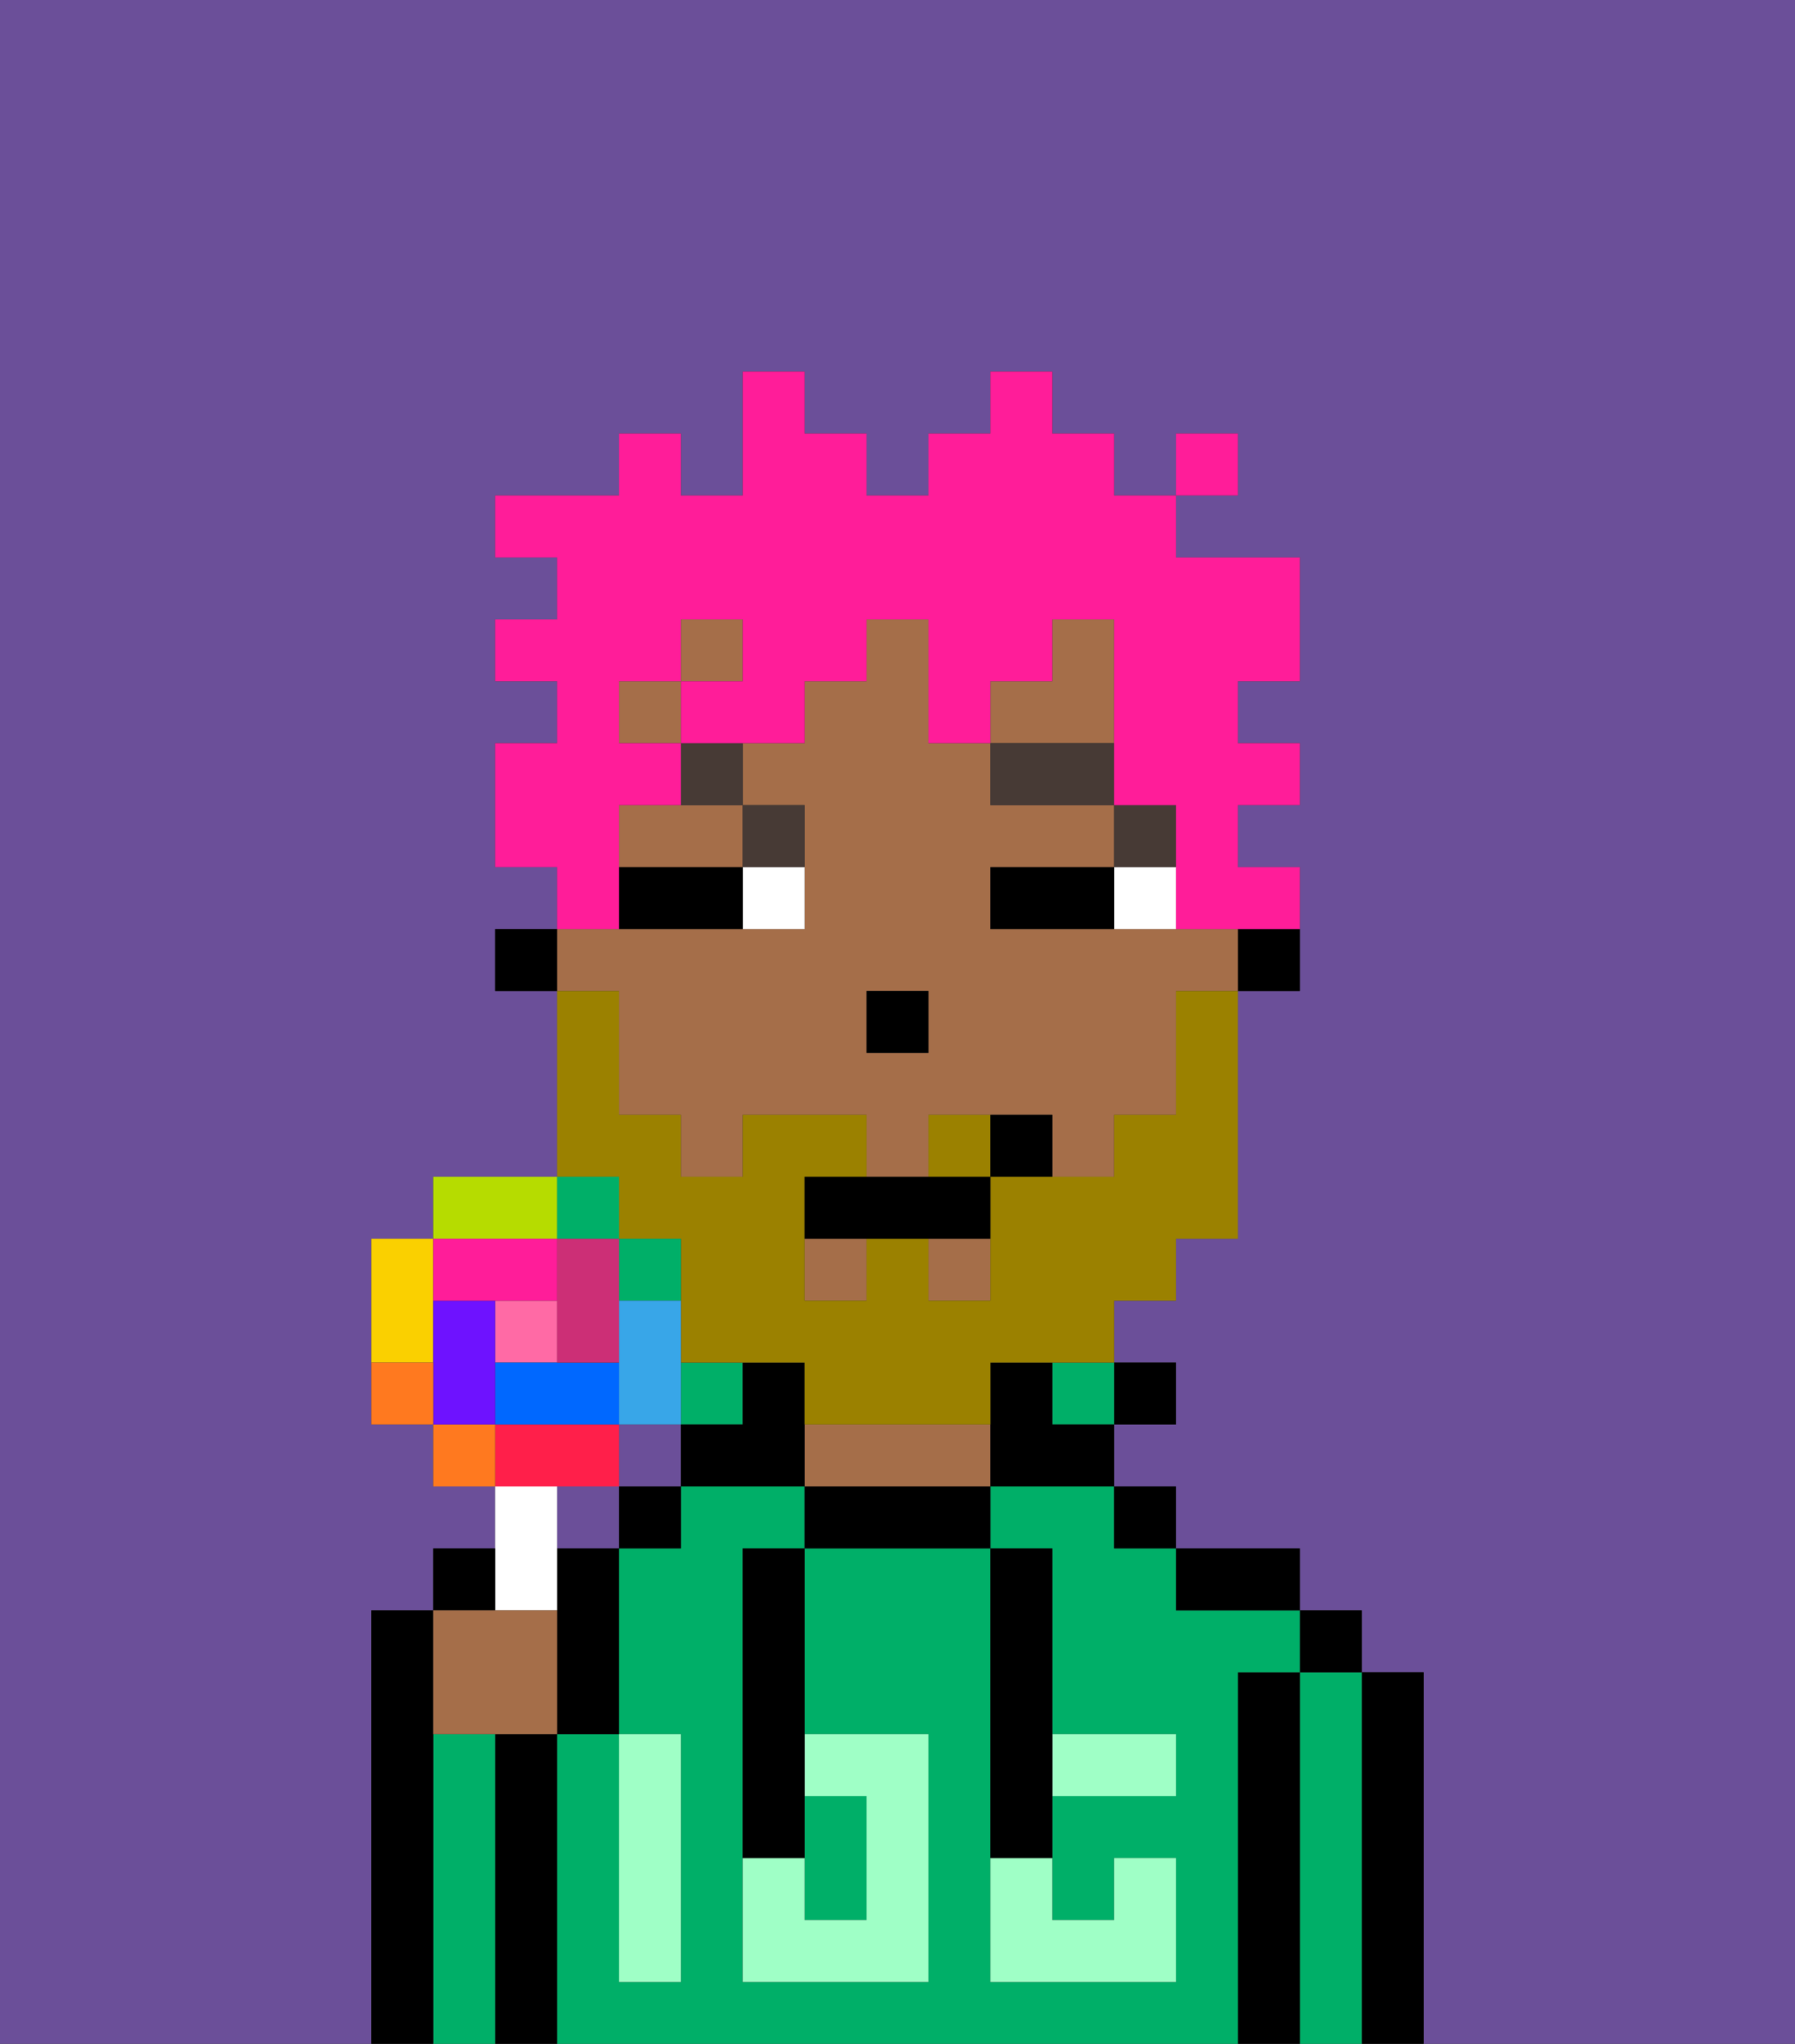 <svg xmlns="http://www.w3.org/2000/svg" viewBox="0 0 29 33"><rect x="0" y="0" width="29" height="33" fill="#333333" stroke="none"/><defs><style>polygon,rect,path{shape-rendering:crispedges;}.qa140-1{fill:#6b4f99;}.qa140-2{fill:#000000;}.qa140-3{fill:#00af68;}.qa140-4{fill:#a56e49;}.qa140-5{fill:#9fffc6;}.qa140-6{fill:#ffffff;}.qa140-7{fill:#473a35;}.qa140-8{fill:#9b8100;}.qa140-9{fill:#ff1d99;}.qa140-10{fill:#ff6aa5;}.qa140-11{fill:#ff1f4a;}.qa140-12{fill:#ff791f;}.qa140-13{fill:#fad000;}.qa140-14{fill:#b6dc00;}.qa140-15{fill:#00af68;}.qa140-16{fill:#38a6e8;}.qa140-17{fill:#0068ff;}.qa140-18{fill:#6e12ff;}.qa140-19{fill:#ff1d99;}.qa140-20{fill:#cc2f76;}</style></defs><path class="qa140-1" d="M6,32V26H7V25H8V24H7V23H6V20H7V19H9V16H8V15H9V14H8V12H9V11H8V10H9V9H8V8h2V7h1V8h1V6h1V7h1V8h1V7h1V6h1V7h1V8h1V7h1V8H19V9h2v2H20v1h1v1H20v1h1v2H20v4H19v1H18v1h1v1H18v1h1v1h2v1h1v1h1v6h6V0H0V33H6Z"/><rect class="qa140-1" x="10" y="23" width="1" height="1"/><rect class="qa140-1" x="9" y="24" width="1" height="1"/><path class="qa140-2" d="M23,27H22v6h1V27Z"/><path class="qa140-3" d="M22,27H21v6h1V27Z"/><rect class="qa140-2" x="21" y="26" width="1" height="1"/><path class="qa140-2" d="M21,27H20v6h1V27Z"/><path class="qa140-3" d="M20,27h1V26H19V25H18V24H16v1h1v3h2v1H17v2h1V30h1v2H16V25H13v3h2v4H12V25h1V24H11v1H10v3h1v4H10V28H9v5H20V27Z"/><path class="qa140-2" d="M20,26h1V25H19v1Z"/><rect class="qa140-2" x="18" y="24" width="1" height="1"/><rect class="qa140-2" x="18" y="22" width="1" height="1"/><rect class="qa140-3" x="17" y="22" width="1" height="1"/><path class="qa140-2" d="M13,24v1h3V24H13Z"/><path class="qa140-4" d="M15,23H13v1h3V23Z"/><rect class="qa140-3" x="11" y="22" width="1" height="1"/><rect class="qa140-2" x="10" y="24" width="1" height="1"/><path class="qa140-2" d="M9,26v2h1V25H9Z"/><path class="qa140-2" d="M9,28H8v5H9V28Z"/><path class="qa140-3" d="M8,28H7v5H8V28Z"/><path class="qa140-2" d="M7,28V26H6v7H7V28Z"/><path class="qa140-3" d="M14,31V29H13v2Z"/><path class="qa140-5" d="M14,29v2H13V30H12v2h3V28H13v1Z"/><path class="qa140-5" d="M10,32h1V28H10v4Z"/><path class="qa140-5" d="M18,29h1V28H17v1Z"/><path class="qa140-5" d="M16,31v1h3V30H18v1H17V30H16Z"/><path class="qa140-2" d="M12,26v4h1V25H12Z"/><path class="qa140-2" d="M16,30h1V25H16v5Z"/><path class="qa140-2" d="M20,16h1V15H20Z"/><path class="qa140-4" d="M10,17v1h1v1h1V18h2v1h1V18h2v1h1V18h1V16h1V15H16V14h2V13H16V12H15V10H14v1H13v1H12v1h1v2H9v1h1Zm4-1h1v1H14Z"/><rect class="qa140-4" x="13" y="20" width="1" height="1"/><polygon class="qa140-4" points="18 11 18 10 17 10 17 11 16 11 16 12 18 12 18 11"/><path class="qa140-4" d="M10,13v1h2V13H10Z"/><rect class="qa140-4" x="11" y="10" width="1" height="1"/><rect class="qa140-4" x="10" y="11" width="1" height="1"/><rect class="qa140-4" x="15" y="20" width="1" height="1"/><path class="qa140-2" d="M17,22H16v2h2V23H17Z"/><path class="qa140-2" d="M13,22H12v1H11v1h2V22Z"/><rect class="qa140-2" x="8" y="15" width="1" height="1"/><rect class="qa140-2" x="14" y="16" width="1" height="1"/><path class="qa140-6" d="M18,14v1h1V14Z"/><path class="qa140-6" d="M12,15h1V14H12Z"/><path class="qa140-2" d="M17,14H16v1h2V14Z"/><path class="qa140-2" d="M11,14H10v1h2V14Z"/><rect class="qa140-7" x="18" y="13" width="1" height="1"/><rect class="qa140-7" x="16" y="12" width="2" height="1"/><path class="qa140-7" d="M13,14V13H12v1Z"/><path class="qa140-7" d="M11,13h1V12H11Z"/><path class="qa140-8" d="M15,18v1h1V18Z"/><path class="qa140-8" d="M10,20h1v2h2v1h3V22h2V21h1V20h1V16H19v2H18v1H16v2H15V20H14v1H13V19h1V18H12v1H11V18H10V16H9v3h1Z"/><path class="qa140-2" d="M14,19H13v1h3V19H14Z"/><path class="qa140-2" d="M16,18v1h1V18Z"/><path class="qa140-9" d="M10,14V13h1V12H10V11h1V10h1v1H11v1h2V11h1V10h1v2h1V11h1V10h1v3h1v2h2V14H20V13h1V12H20V11h1V9H19V8H18V7H17V6H16V7H15V8H14V7H13V6H12V8H11V7H10V8H8V9H9v1H8v1H9v1H8v2H9v1h1Z"/><rect class="qa140-9" x="19" y="7" width="1" height="1"/><path class="qa140-6" d="M9,26V24H8v2Z"/><rect class="qa140-10" x="8" y="21" width="1" height="1"/><path class="qa140-11" d="M10,24V23H8v1h2Z"/><rect class="qa140-12" x="7" y="23" width="1" height="1"/><path class="qa140-13" d="M7,21V20H6v2H7Z"/><path class="qa140-14" d="M9,19H7v1H9Z"/><rect class="qa140-15" x="9" y="19" width="1" height="1"/><path class="qa140-15" d="M11,21V20H10v1Z"/><path class="qa140-16" d="M11,22V21H10v2h1Z"/><path class="qa140-17" d="M9,22H8v1h2V22Z"/><path class="qa140-18" d="M8,22V21H7v2H8Z"/><path class="qa140-19" d="M8,21H9V20H7v1Z"/><path class="qa140-20" d="M10,22V20H9v2Z"/><path class="qa140-12" d="M6,22v1H7V22Z"/><path class="qa140-2" d="M8,25H7v1H8Z"/><path class="qa140-4" d="M8,28H9V26H7v2Z"/></svg>
